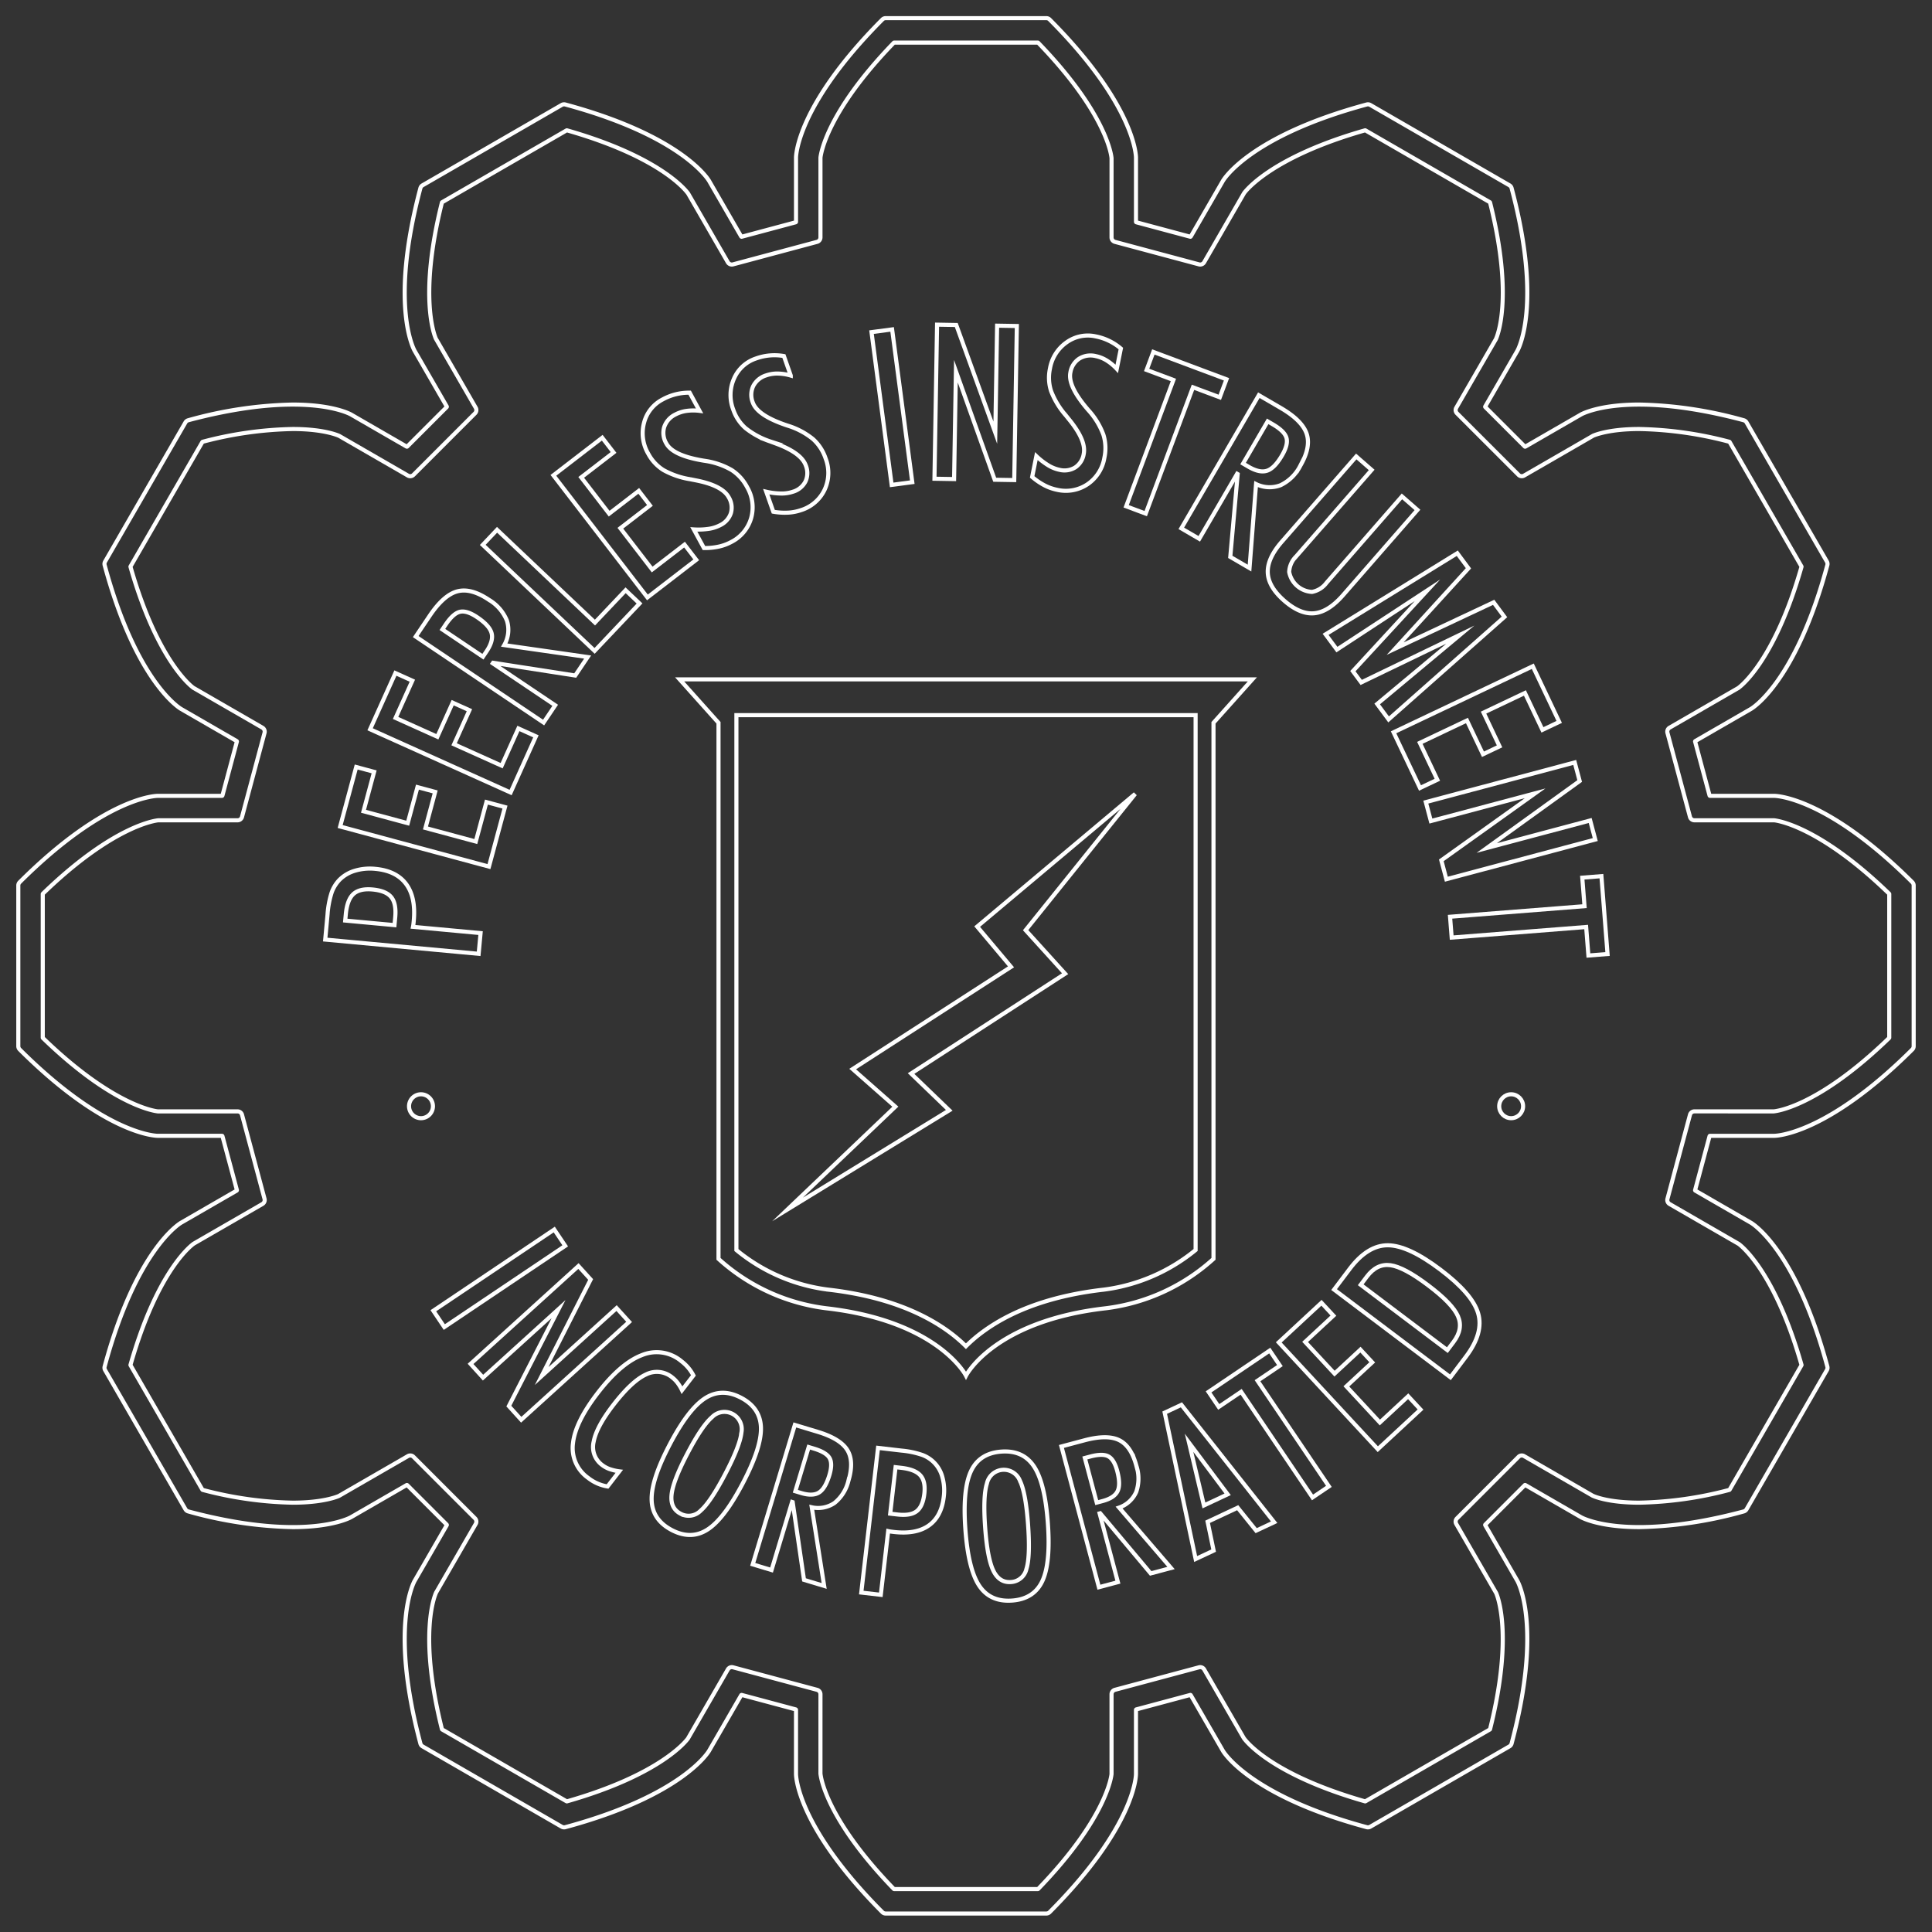 <svg xmlns="http://www.w3.org/2000/svg" viewBox="0 0 472 472">
  <rect x="0" y="0" width="472" height="472" fill="#333333" stroke="none"/>
  <defs>
    <style>
      .cls-1 {
        fill: #fff;
      }

      .cls-2 {
        fill: none;
        stroke: #fff;
        stroke-miterlimit: 10;
      }
    </style>
  </defs>
  <title>peerless-logo-outline</title>
  <g id="Logo">
    <g id="gear">
      <path class="cls-1" d="M255.631,4.934a.641.641,0,0,1,.45.188c20.948,21.021,20.948,33.38,20.948,33.38V54.185a.626.626,0,0,0,.464.605l13.16,3.526a.625.625,0,0,0,.704-.292L299.198,44.443s6.18-10.703,34.832-18.434a.642.642,0,0,1,.484.062l17.001,9.815L368.514,45.701a.641.641,0,0,1,.295.388c7.631,28.679,1.451,39.382,1.451,39.382L362.419,99.053a.626.626,0,0,0,.099.755l9.634,9.634a.626.626,0,0,0,.755.1l13.581-7.841s4.091-2.362,13.993-2.362c6.113 0,14.442.901,25.389,3.813a.641.641,0,0,1,.388.295l9.815,17.001,9.815,17.001a.641.641,0,0,1,.062.484c-7.731,28.652-18.434,34.831-18.434,34.831l-13.581,7.841a.626.626,0,0,0-.292.704l3.526,13.16a.626.626,0,0,0,.604.464h15.682s12.359,0,33.38,20.948a.641.641,0,0,1,.188.45v39.261a.641.641,0,0,1-.188.45C445.817,276.989,433.458,276.989,433.458,276.989H417.775a.626.626,0,0,0-.605.464l-3.526,13.16a.626.626,0,0,0,.292.704l13.581,7.841s10.703,6.179,18.434,34.831a.64.64,0,0,1-.062.484l-9.815,17.001-9.815,17.001a.641.641,0,0,1-.388.295c-10.949,2.913-19.276,3.813-25.389,3.813-9.9,0-13.993-2.362-13.993-2.362l-13.581-7.841a.626.626,0,0,0-.756.099l-9.634,9.634a.626.626,0,0,0-.099.755l7.841,13.581s6.18,10.703-1.451,39.382a.641.641,0,0,1-.295.388L351.513,436.035l-17,9.815a.641.641,0,0,1-.484.062c-28.652-7.731-34.832-18.434-34.832-18.434l-7.841-13.581a.626.626,0,0,0-.704-.292l-13.16,3.526a.626.626,0,0,0-.464.605v15.682s0,12.359-20.948,33.38a.641.641,0,0,1-.45.188h-39.261a.641.641,0,0,1-.45-.188c-20.948-21.021-20.948-33.38-20.948-33.38v-15.682a.626.626,0,0,0-.464-.605L181.348,413.605a.625.625,0,0,0-.704.292L172.802,427.478s-6.18,10.703-34.831,18.434a.642.642,0,0,1-.484-.062L120.486,436.035l-17-9.815a.641.641,0,0,1-.296-.388c-7.631-28.679-1.451-39.382-1.451-39.382l7.841-13.581a.626.626,0,0,0-.099-.755l-9.634-9.634a.626.626,0,0,0-.756-.099l-13.581,7.841s-4.091,2.362-13.993,2.362c-6.113,0-14.442-.901-25.389-3.813a.641.641,0,0,1-.388-.295l-9.815-17.001L26.11,334.473a.641.641,0,0,1-.062-.484c7.731-28.652,18.434-34.832,18.434-34.832l13.581-7.841a.626.626,0,0,0,.292-.704l-3.526-13.16a.626.626,0,0,0-.604-.464H38.542s-12.359,0-33.38-20.948a.641.641,0,0,1-.188-.45V216.33a.641.641,0,0,1,.188-.45C26.183,194.932,38.542,194.932,38.542,194.932H54.225a.626.626,0,0,0,.604-.464l3.526-13.16a.626.626,0,0,0-.292-.704L44.482,172.763s-10.703-6.179-18.434-34.831a.641.641,0,0,1,.062-.484l9.815-17.001,9.815-17.001a.641.641,0,0,1,.388-.295c10.949-2.913,19.276-3.814,25.389-3.813,9.9 0,13.993,2.362,13.993,2.362l13.581,7.841a.626.626,0,0,0,.756-.099l9.634-9.634a.626.626,0,0,0,.099-.756l-7.841-13.581s-6.179-10.703,1.451-39.382a.641.641,0,0,1,.295-.388L120.487,35.886l17-9.815a.642.642,0,0,1,.484-.062c28.652,7.731,34.832,18.434,34.832,18.434l7.841,13.581a.625.625,0,0,0,.704.292L194.508,54.79a.626.626,0,0,0,.464-.605V38.503s0-12.359,20.948-33.38a.641.641,0,0,1,.45-.188h39.261M178.786,64.129a.625.625,0,0,1-.541-.312l-9.673-16.76a.39.39,0,0,0-.021-.034c-.261-.382-6.343-8.936-29.891-15.661a.641.641,0,0,0-.176-.024.633.633,0,0,0-.316.084L107.778,48.965a.64.64,0,0,0-.297.396c-5.883,23.488-1.681,33.079-1.445,33.601a.513.513,0,0,0,.026.05l9.735,16.86a.625.625,0,0,1-.099.754l-15.032,15.031a.625.625,0,0,1-.754.099l-16.781-9.69c-.034-.018-3.516-1.756-11.613-1.756a92.594,92.594,0,0,0-22.117,3.131.638.638,0,0,0-.396.298L31.459,138.128a.64.64,0,0,0-.059.492C38.052,161.911,46.49,168.113,46.949,168.442a.502.502,0,0,0,.047.03l16.861,9.735a.625.625,0,0,1,.291.703l-5.503,20.534a.625.625,0,0,1-.603.463l-19.377-.002c-.108.005-10.613.723-28.523,18.056a.64.64,0,0,0-.195.456v35.09a.64.64,0,0,0,.195.456c17.406,16.846,27.815,17.998,28.377,18.053a.511.511,0,0,0,.055.002H58.041a.624.624,0,0,1,.603.463l5.502,20.534a.625.625,0,0,1-.291.703l-16.76,9.673c-.015.008-.021.012-.035.021-.384.263-8.937,6.347-15.66,29.891a.64.64,0,0,0,.059.492l17.546,30.389a.638.638,0,0,0,.396.298,92.588,92.588,0,0,0,22.116,3.131c8.004,0,11.497-1.697,11.509-1.697l-.001.001,16.887-9.75a.624.624,0,0,1,.754.099l15.032,15.032a.624.624,0,0,1,.099.754l-9.678,16.759c-.008.014-.012.02-.019.035-.199.414-4.568,9.957,1.383,33.717a.64.64,0,0,0,.297.396L138.168,440.501a.633.633,0,0,0,.316.084.64.64,0,0,0,.176-.024c23.31-6.656,29.504-15.102,29.823-15.55a.459.459,0,0,0,.029-.045l9.734-16.861a.624.624,0,0,1,.703-.291l20.534,5.503a.624.624,0,0,1,.463.603l-.002,19.352c0,.017-0.0.023.001.04.035.459,1.023,10.909,18.056,28.509a.64.64,0,0,0,.455.195h35.09a.64.64,0,0,0,.456-.195c16.863-17.423,18.001-27.835,18.053-28.378a.485.485,0,0,0,.002-.053v-19.469a.625.625,0,0,1,.463-.603l20.534-5.502a.624.624,0,0,1,.703.291l9.673,16.76c.008.015.012.021.021.035.263.384,6.347,8.937,29.891,15.66a.641.641,0,0,0,.492-.059l30.389-17.545a.64.64,0,0,0,.297-.396c5.883-23.488,1.681-33.08,1.445-33.601a.51.51,0,0,0-.026-.05l-9.735-16.859a.625.625,0,0,1,.099-.754l15.032-15.032a.624.624,0,0,1,.754-.099l16.76,9.679c.014.008.02.011.034.018.243.117,3.756,1.748,11.6,1.748a92.606,92.606,0,0,0,22.117-3.131.639.639,0,0,0,.396-.298l17.546-30.389a.64.64,0,0,0,.059-.492c-6.651-23.292-15.09-29.493-15.549-29.822a.533.533,0,0,0-.047-.03l-16.861-9.734a.625.625,0,0,1-.291-.703l5.503-20.534a.624.624,0,0,1,.603-.463l19.352.002.012,0,.028-.001c.459-.035,10.909-1.023,28.508-18.056a.64.64,0,0,0,.195-.456v-35.09a.64.64,0,0,0-.195-.456c-17.406-16.845-27.815-17.997-28.377-18.052a.501.501,0,0,0-.055-.002H413.959a.625.625,0,0,1-.603-.463l-5.502-20.534a.624.624,0,0,1,.291-.703l16.782-9.687c.089-.058,8.829-5.932,15.673-29.898a.64.64,0,0,0-.059-.492l-17.546-30.389a.639.639,0,0,0-.396-.298,92.609,92.609,0,0,0-22.117-3.131c-8.002,0-11.495,1.697-11.508,1.697l0-.001.001-0-.001 0L372.089,115.757a.624.624,0,0,1-.754-.099l-15.032-15.032a.624.624,0,0,1-.099-.754l9.678-16.759c.008-.014.012-.02.019-.035.199-.414,4.568-9.958-1.383-33.717a.64.64,0,0,0-.297-.396L333.832,31.42a.634.634,0,0,0-.316-.084.64.64,0,0,0-.176.024C310.031,38.017,303.837,46.463,303.517,46.911a.483.483,0,0,0-.029.045L293.755,63.817a.624.624,0,0,1-.703.291l-20.534-5.502a.625.625,0,0,1-.463-.603l.002-19.352c0-.017 0-.023-.001-.04-.035-.459-1.023-10.909-18.056-28.508a.64.64,0,0,0-.456-.195H218.455a.64.64,0,0,0-.455.195C201.137,27.525,199.999,37.937,199.947,38.48a.459.459,0,0,0-.002.053V58.002a.625.625,0,0,1-.463.603l-20.534,5.502a.624.624,0,0,1-.162.021M255.631,3.934H216.37a1.646,1.646,0,0,0-1.159.483c-20.998,21.071-21.239,33.564-21.239,34.086V53.898l-12.605,3.377L173.669,43.943c-.261-.452-6.716-11.15-35.437-18.9a1.642,1.642,0,0,0-1.244.161L119.987,35.02,102.986,44.835a1.647,1.647,0,0,0-.762.997c-7.649,28.748-1.612,39.688-1.351,40.139l7.698,13.333-9.228,9.228-13.333-7.698c-.177-.102-4.44-2.496-14.493-2.496a101.647,101.647,0,0,0-25.647,3.847,1.647,1.647,0,0,0-.997.762l-9.815,17.001-9.815,17.001a1.647,1.647,0,0,0-.162,1.244c7.75,28.721,18.448,35.177,18.9,35.437l13.333,7.698L53.938,193.932H38.542c-.522,0-13.014.241-34.086,21.239a1.647,1.647,0,0,0-.482,1.158v39.261a1.647,1.647,0,0,0,.482,1.158c21.072,20.998,33.565,21.239,34.086,21.239H53.938l3.377,12.605L43.982,298.292c-.452.261-11.15,6.716-18.9,35.437a1.647,1.647,0,0,0,.161,1.244l9.815,17,9.815,17.001a1.648,1.648,0,0,0,.997.762,101.659,101.659,0,0,0,25.646,3.847c10.055,0,14.316-2.394,14.493-2.496l13.333-7.698,9.228,9.228-7.698,13.333c-.261.452-6.298,11.391,1.351,40.139a1.648,1.648,0,0,0,.762.997l17,9.815,17.001,9.815a1.641,1.641,0,0,0,1.244.161c28.721-7.75,35.176-18.448,35.437-18.9l7.698-13.333,12.605,3.378v15.395c0,.522.241,13.014,21.239,34.086a1.648,1.648,0,0,0,1.158.482h39.261a1.647,1.647,0,0,0,1.158-.482c20.998-21.072,21.24-33.565,21.24-34.087V418.023l12.606-3.378,7.698,13.333c.261.452,6.716,11.15,35.437,18.9a1.642,1.642,0,0,0,1.244-.161l17.001-9.816,17.001-9.815a1.646,1.646,0,0,0,.762-.997c7.649-28.747,1.611-39.687,1.351-40.139l-7.698-13.333,9.228-9.228,13.333,7.698c.177.102,4.44,2.496,14.493,2.496a101.656,101.656,0,0,0,25.646-3.847,1.647,1.647,0,0,0,.997-.762l9.815-17.001,9.815-17.001a1.646,1.646,0,0,0,.161-1.245c-7.75-28.72-18.448-35.176-18.899-35.436l-13.333-7.698,3.377-12.605h15.395c.522,0,13.014-.241,34.086-21.239a1.647,1.647,0,0,0,.482-1.158V216.33a1.647,1.647,0,0,0-.482-1.158c-21.072-20.998-33.565-21.24-34.086-21.24H418.062l-3.377-12.605,13.333-7.698c.452-.261,11.15-6.716,18.9-35.437a1.648,1.648,0,0,0-.161-1.244l-9.815-17.001-9.815-17.001a1.647,1.647,0,0,0-.997-.762,101.659,101.659,0,0,0-25.646-3.847c-10.055-0-14.317,2.394-14.493,2.496l-13.333,7.698-9.228-9.228,7.698-13.333c.261-.452,6.298-11.392-1.351-40.139a1.648,1.648,0,0,0-.761-.997L352.013,35.02,335.013,25.205a1.641,1.641,0,0,0-1.244-.161c-28.721,7.75-35.176,18.448-35.437,18.9L290.634,57.276,278.028,53.898V38.503c0-.522-.241-13.014-21.239-34.086a1.647,1.647,0,0,0-1.158-.482Zm-37.019,6.973h34.776c16.693,17.286,17.639,27.357,17.672,27.779l-.004,19.316a1.627,1.627,0,0,0,1.204,1.569l20.534,5.502a1.624,1.624,0,0,0,1.828-.757L304.355,47.456c.225-.313,6.315-8.553,29.113-15.092l30.118,17.388c5.815,23.326,1.597,32.512,1.415,32.892l-9.662,16.727a1.626,1.626,0,0,0,.258,1.961l15.032,15.032a1.624,1.624,0,0,0,1.961.258l16.837-9.722c.49-.213,3.945-1.59,11.056-1.59a91.452,91.452,0,0,1,21.725,3.064l17.389,30.118c-6.51,22.698-14.764,28.866-15.204,29.18L407.644,177.34a1.627,1.627,0,0,0-.757,1.828l5.502,20.533a1.627,1.627,0,0,0,1.569,1.204h19.469c.384.039,10.579,1.206,27.626,17.667v34.776c-17.291,16.697-27.358,17.64-27.779,17.672l-19.316-.004a1.627,1.627,0,0,0-1.569,1.204l-5.503,20.534a1.627,1.627,0,0,0,.757,1.827l16.861,9.734c.313.226,8.561,6.341,15.092,29.114l-17.389,30.118a91.447,91.447,0,0,1-21.725,3.064c-7.665,0-11.026-1.581-11.165-1.648l-16.729-9.663a1.624,1.624,0,0,0-1.961.258l-15.032,15.032a1.627,1.627,0,0,0-.258,1.961l9.735,16.859c.158.353,4.24,9.789-1.486,32.76l-30.118,17.388c-23.086-6.621-28.955-14.873-29.194-15.222l-9.653-16.729a1.624,1.624,0,0,0-1.828-.757l-20.534,5.502a1.627,1.627,0,0,0-1.204,1.569v19.469c-.038.383-1.183,10.556-17.667,27.626H218.612c-16.694-17.288-17.64-27.358-17.672-27.779l.004-19.316a1.627,1.627,0,0,0-1.204-1.569l-20.534-5.503a1.624,1.624,0,0,0-1.828.757l-9.724,16.844c-.414.567-6.652,8.664-29.123,15.108l-30.117-17.388c-5.815-23.328-1.597-32.512-1.415-32.893l9.662-16.727a1.626,1.626,0,0,0-.258-1.961l-15.032-15.032a1.613,1.613,0,0,0-1.149-.476h-.001a1.625,1.625,0,0,0-.811.218l-16.834,9.72c-.477.208-3.92,1.593-11.061,1.593a91.426,91.426,0,0,1-21.723-3.063L32.404,333.429c6.62-23.083,14.873-28.955,15.222-29.194l16.729-9.653a1.627,1.627,0,0,0,.757-1.828l-5.502-20.534a1.627,1.627,0,0,0-1.569-1.204H38.573c-.384-.039-10.579-1.206-27.626-17.667V218.572C27.938,202.164,38.17,200.955,38.704,200.904l19.337.002a1.627,1.627,0,0,0,1.569-1.204l5.503-20.534a1.627,1.627,0,0,0-.757-1.827L47.496,167.606c-.313-.226-8.561-6.341-15.092-29.113l17.389-30.118a91.443,91.443,0,0,1,21.725-3.063c7.435,0,10.863,1.509,11.146,1.64l16.748,9.671a1.625,1.625,0,0,0,1.961-.258L116.405,101.333a1.627,1.627,0,0,0,.258-1.961l-9.735-16.86c-.158-.353-4.241-9.787,1.486-32.759l30.117-17.388c23.099,6.625,28.955,14.873,29.193,15.222l9.654,16.73a1.624,1.624,0,0,0,1.828.757l20.534-5.502a1.627,1.627,0,0,0,1.204-1.569V38.552c.078-.725,1.443-10.844,17.667-27.645Z"/>
    </g>
    <g id="shield">
      <path class="cls-2" d="M236,165.971H166.036l9.499,10.609v130.965a47.881,47.881,0,0,0,26.305,12.072c27.38,3.115,34.16,16.462,34.16,16.462s6.78-13.347,34.16-16.462a47.881,47.881,0,0,0,26.305-12.072v-130.965l9.499-10.609ZM292.094,305.383a44.246,44.246,0,0,1-22.421,9.684c-12.119,1.379-22.024,4.814-29.437,10.211a35.432,35.432,0,0,0-4.252,3.618c-4.839-4.825-14.835-11.687-33.656-13.829a43.835,43.835,0,0,1-22.42-9.673V174.713H292.094Z"/>
      <polygon class="cls-2" points="192.4 295.472 231.909 271.257 222.58 262.274 260.212 237.88 250.566 227.246 277.329 193.955 238.726 226.373 246.999 236.209 208.313 261.176 218.739 270.368 192.4 295.472"/>
    </g>
    <g id="text">
      <g>
        <path class="cls-2" d="M105.867,320.224,135.407,300.38l2.678,3.986-29.539,19.844Z"/>
        <path class="cls-2" d="M114.959,333.208l26.358-23.907,2.981,3.285L132.329,336.177l18.306-16.604,3.063,3.376-26.36,23.907-3.029-3.339,12.147-23.686-18.451,16.735Z"/>
        <path class="cls-2" d="M148.432,363.156a10.282,10.282,0,0,1-4.713-2.073,8.921,8.921,0,0,1-3.732-8.523q.588-5.182,6.089-12.299,5.606-7.25,10.767-9.205a9.398,9.398,0,0,1,9.636,1.503,10.778,10.778,0,0,1,1.702,1.623,10.308,10.308,0,0,1,1.226,1.842l-2.788,3.605a10.178,10.178,0,0,0-1.089-1.798,7.072,7.072,0,0,0-1.25-1.273,5.87,5.87,0,0,0-6.466-.762q-3.438,1.578-7.91,7.363-4.175,5.399-4.857,9.014a5.454,5.454,0,0,0,2.073,5.747,6.6,6.6,0,0,0,1.801.977,11.913,11.913,0,0,0,2.374.556Z"/>
        <path class="cls-2" d="M163.581,352.974q4.53-8.662,8.604-11.33,4.076-2.668,8.843-.175,4.745,2.482,4.877,7.324.134,4.842-4.419,13.546-4.53,8.662-8.577,11.303-4.046,2.643-8.792.16-4.768-2.492-4.916-7.33Q159.051,361.634,163.581,352.974Zm4.343,2.161q-3.502,6.697-3.854,10.018-.352,3.323,2.191,4.654a4.094,4.094,0,0,0,4.921-.754q2.402-2.073,6.051-9.049,3.559-6.804,3.904-10.034a4.227,4.227,0,0,0-7.198-3.737Q171.459,348.375,167.924,355.135Z"/>
        <path class="cls-2" d="M193.515,366.936l-5.023,16.638L183.896,382.185l10.286-34.066,5.552,1.677q5.531,1.669,7.256,4.431,1.726,2.761.281,7.545a9.945,9.945,0,0,1-3.389,5.406,7.08,7.08,0,0,1-5.564,1.057l3.031,19.222-4.923-1.487-2.769-18.989Zm.79-2.613,1.423.43q2.799.845,4.35-.112,1.549-.959,2.55-4.271.831-2.754.044-4.15-.789-1.396-3.821-2.313l-1.283-.387Z"/>
        <path class="cls-2" d="M210.416,389.075l4.09-35.35,5.81.672a21.398,21.398,0,0,1,4.959,1.039,7.86,7.86,0,0,1,4.97,5.507,12.094,12.094,0,0,1,.324,4.723q-.56,4.842-3.671,7.035-3.113,2.192-8.536,1.564c-.387-.045-.678-.082-.871-.113-.193-.03-.361-.061-.504-.095l-1.801,15.568Zm7.064-19.279,1.768.205q3.195.369,4.706-.805,1.509-1.174,1.869-4.274.343-2.98-.946-4.453-1.289-1.474-4.654-1.864l-1.429-.164Z"/>
        <path class="cls-2" d="M235.847,373.595q-.701-9.747,1.361-14.161,2.062-4.412,7.429-4.799,5.34-.385,8,3.664,2.659,4.048,3.364,13.845.702,9.749-1.351,14.124-2.054,4.376-7.394,4.76-5.366.385-8.037-3.649Q236.55,383.344,235.847,373.595Zm4.831-.445q.543,7.538,1.99,10.549,1.448,3.011,4.311,2.805a4.096,4.096,0,0,0,3.79-3.229q.952-3.025.387-10.878-.552-7.657-1.956-10.587a4.226,4.226,0,0,0-8.087.606Q240.131,365.541,240.678,373.15Z"/>
        <path class="cls-2" d="M268.64,369.735l4.47,16.794-4.64,1.236-9.155-34.389,5.607-1.493q5.581-1.486,8.501-.043,2.919,1.441,4.204,6.27a9.948,9.948,0,0,1-.042,6.38,7.086,7.086,0,0,1-4.178,3.824l12.681,14.759L281.119,384.397l-12.337-14.699Zm-.703-2.637,1.437-.383q2.825-.753,3.641-2.382.815-1.629-.076-4.974-.739-2.779-2.144-3.553-1.405-.774-4.466.042l-1.296.345Z"/>
        <path class="cls-2" d="M292.106,380.882l-7.564-35.758,4.083-1.915,22.658,28.678-4.392,2.059-4.515-5.608-7.348,3.446,1.47,7.037Zm-1.61-28.401,3.628,15.312,5.803-2.722Z"/>
        <path class="cls-2" d="M320.657,365.834l-17.438-25.811-5.474,3.698-2.484-3.676,14.946-10.098,2.484,3.677-5.474,3.697L324.656,363.132Z"/>
        <path class="cls-2" d="M336.608,354.045l-24.201-26.09,10.437-9.68,2.917,3.145-6.916,6.415,7.193,7.755,6.326-5.867,2.885,3.109-6.326,5.868,8.188,8.827,6.916-6.415,3.017,3.253Z"/>
        <path class="cls-2" d="M354.34,336.479l-28.412-21.427,3.816-5.06q4.372-5.798,9.338-5.764,4.966.035,12.788,5.935,7.843,5.914,9.25,10.686,1.408,4.771-2.965,10.569Zm-.738-6.631,1.496-1.985q2.437-3.229,1.092-6.305-1.344-3.075-7.28-7.55-5.914-4.461-9.225-4.912-3.308-.449-5.759,2.799l-1.497,1.985Z"/>
      </g>
      <g>
        <path class="cls-2" d="M116.939,233.021l-37.486-3.475.57-6.162a22.632,22.632,0,0,1,.981-5.269,8.72,8.72,0,0,1,1.925-3.162,8.816,8.816,0,0,1,3.78-2.227,12.804,12.804,0,0,1,4.988-.457q5.136.477,7.528,3.715,2.393,3.238,1.86,8.99c-.038.41-.071.718-.099.923-.027.205-.057.384-.088.535l16.509,1.531Zm-20.56-7.007.173-1.874q.314-3.389-.964-4.958-1.28-1.568-4.566-1.873-3.158-.293-4.686,1.107t-1.858,4.968l-.141,1.515Z"/>
        <path class="cls-2" d="M119.455,211.717l-36.352-9.792,3.917-14.54,4.382,1.181-2.596,9.635,10.805,2.91,2.375-8.813,4.331,1.167-2.374,8.814,12.3,3.313,2.595-9.635,4.531,1.22Z"/>
        <path class="cls-2" d="M124.749,193.619l-34.33-15.452L96.6,164.435l4.139,1.863-4.097,9.1,10.205,4.593,3.746-8.323,4.092,1.841-3.747,8.324,11.616,5.229,4.097-9.1,4.279,1.926Z"/>
        <path class="cls-2" d="M120.382,162.052l15.257,10.258-2.834,4.216-31.242-21.006,3.425-5.092q3.41-5.071,6.739-5.956,3.328-.885,7.716,2.064a10.53,10.53,0,0,1,4.41,5.11,7.49,7.49,0,0,1-.664,5.955l20.378,2.92-3.035,4.515-20.062-3.112Zm-2.397-1.611.878-1.305q1.727-2.569,1.241-4.433-.486-1.864-3.524-3.908-2.525-1.696-4.182-1.335-1.658.362-3.528,3.144l-.791,1.177Z"/>
        <path class="cls-2" d="M145.264,159.017,117.94,133.119l3.494-3.687L145.352,152.101l7.486-7.897,3.406,3.228Z"/>
        <path class="cls-2" d="M158.167,145.955l-22.97-29.827,11.932-9.188,2.768,3.596-7.905,6.088,6.828,8.866,7.232-5.569,2.737,3.554-7.232,5.57,7.772,10.092,7.907-6.088,2.863,3.717Z"/>
        <path class="cls-2" d="M169.505,129.339a17.271,17.271,0,0,0,3.705-.15,8.74,8.74,0,0,0,2.767-.902,5.009,5.009,0,0,0,2.594-2.95,4.874,4.874,0,0,0-.528-3.837q-1.589-2.922-8.231-4.183-.791-.158-1.185-.237a19.741,19.741,0,0,1-6.568-2.257,10.527,10.527,0,0,1-3.708-4.015,9.867,9.867,0,0,1-1.007-7.524,8.899,8.899,0,0,1,4.536-5.693A13.334,13.334,0,0,1,168.491,95.934l2.413,4.441a12.207,12.207,0,0,0-3.258.024,8.212,8.212,0,0,0-2.676.882,5.27,5.27,0,0,0-2.705,3.069,4.996,4.996,0,0,0,.523,3.987q1.551,2.855,8.54,4.104c.432.079.765.132.998.163a18.307,18.307,0,0,1,6.399,2.215,11.075,11.075,0,0,1,3.801,4.186,9.73,9.73,0,0,1,.979,7.582,9.495,9.495,0,0,1-4.871,5.832,11.604,11.604,0,0,1-3.032,1.119,16.133,16.133,0,0,1-3.623.354Z"/>
        <path class="cls-2" d="M187.202,120.128a17.29,17.29,0,0,0,3.68.441,8.706,8.706,0,0,0,2.876-.451,5.001,5.001,0,0,0,3.029-2.5,4.868,4.868,0,0,0,.088-3.871q-1.103-3.138-7.461-5.439-.754-.281-1.132-.422A19.758,19.758,0,0,1,182.157,104.613a10.541,10.541,0,0,1-3.024-4.555,9.869,9.869,0,0,1,.202-7.587,8.895,8.895,0,0,1,5.384-4.899,13.307,13.307,0,0,1,6.792-.585l1.677,4.768a12.216,12.216,0,0,0-3.221-.494,8.196,8.196,0,0,0-2.782.445,5.271,5.271,0,0,0-3.158,2.6,4.992,4.992,0,0,0-.118,4.018q1.077,3.065,7.779,5.41c.415.146.735.252.959.319a18.266,18.266,0,0,1,5.965,3.205,11.063,11.063,0,0,1,3.087,4.736,9.732,9.732,0,0,1-.238,7.642,9.494,9.494,0,0,1-5.737,4.982,11.619,11.619,0,0,1-3.169.623,16.127,16.127,0,0,1-3.633-.227Z"/>
        <path class="cls-2" d="M217.838,118.463l-4.922-37.324,5.036-.664,4.923,37.323Z"/>
        <path class="cls-2" d="M228.294,116.957l.636-37.642,4.692.08,9.537,26.311L243.6,79.564l4.822.081-.636,37.641-4.77-.08-9.48-26.517-.445,26.349Z"/>
        <path class="cls-2" d="M253.187,111.435a17.404,17.404,0,0,0,2.938,2.261,8.705,8.705,0,0,0,2.701,1.082,5.01,5.01,0,0,0,3.883-.6,4.872,4.872,0,0,0,2.054-3.283q.656-3.261-3.632-8.489-.505-.628-.757-.941a19.746,19.746,0,0,1-3.593-5.943,10.53,10.53,0,0,1-.269-5.459,9.863,9.863,0,0,1,4.052-6.418,8.896,8.896,0,0,1,7.132-1.459,13.322,13.322,0,0,1,6.136,2.969l-.997,4.955a12.237,12.237,0,0,0-2.516-2.071,8.208,8.208,0,0,0-2.618-1.039,5.279,5.279,0,0,0-4.045.621,4.997,4.997,0,0,0-2.155,3.394q-.64,3.184,3.921,8.626.423.506.661.764a18.276,18.276,0,0,1,3.488,5.804,11.073,11.073,0,0,1,.232,5.648,9.735,9.735,0,0,1-4.111,6.446,9.499,9.499,0,0,1-7.479,1.351,11.623,11.623,0,0,1-3.043-1.086,16.136,16.136,0,0,1-3.006-2.051Z"/>
        <path class="cls-2" d="M275.128,123.693l11.545-30.866-6.545-2.448,1.644-4.396,17.872,6.686-1.644,4.395-6.546-2.448-11.545,30.866Z"/>
        <path class="cls-2" d="M302.239,115.749l-9.251,15.888-4.389-2.555,18.942-32.535,5.304,3.088q5.281,3.073,6.379,6.34,1.096,3.264-1.562,7.833a10.529,10.529,0,0,1-4.814,4.731,7.492,7.492,0,0,1-5.986-.278l-1.596,20.525-4.701-2.738,1.807-20.222Zm1.452-2.496,1.36.792q2.674,1.558,4.504.952,1.83-.607,3.672-3.771,1.53-2.629,1.063-4.26-.468-1.63-3.366-3.316l-1.226-.715Z"/>
        <path class="cls-2" d="M313.175,132.322l18.163-20.805,3.768,3.291-18.433,21.115a5.667,5.667,0,0,0-1.716,3.808,5.972,5.972,0,0,0,5.585,4.875,5.708,5.708,0,0,0,3.531-2.221l18.434-21.115,3.788,3.307-18.163,20.804q-3.595,4.117-7.045,4.442-3.451.326-7.335-3.066-3.885-3.391-4.028-6.853Q309.58,136.439,313.175,132.322Z"/>
        <path class="cls-2" d="M323.853,154.972l32.17-19.818,2.732,3.687-17.909,19.621,24.064-11.312,2.64,3.564-28.302,25.041-2.794-3.772,20.312-16.939L332.555,166.721l-2.041-2.755,18.224-19.758-22.123,14.495Z"/>
        <path class="cls-2" d="M340.457,178.905l34.012-16.142,6.457,13.604-4.1,1.946-4.279-9.015-10.109,4.799,3.914,8.247-4.054,1.924-3.914-8.247-11.507,5.462,4.278,9.015-4.24,2.012Z"/>
        <path class="cls-2" d="M348.337,195.957l36.38-9.686,1.207,4.536-22.699,16.369,25.267-6.727,1.241,4.66-36.381,9.686-1.227-4.61,22.912-16.373-25.466,6.779Z"/>
        <path class="cls-2" d="M354.255,223.969l32.853-2.585-.549-6.967,4.679-.368,1.497,19.023-4.679.368-.548-6.967-32.852,2.584Z"/>
      </g>
      <path class="cls-2" d="M102.851,267.342a2.919,2.919,0,1,0,2.919,2.919A2.922,2.922,0,0,0,102.851,267.342Z"/>
      <circle class="cls-2" cx="369.182" cy="270.26" r="2.919"/>
    </g>
  </g>
</svg>
